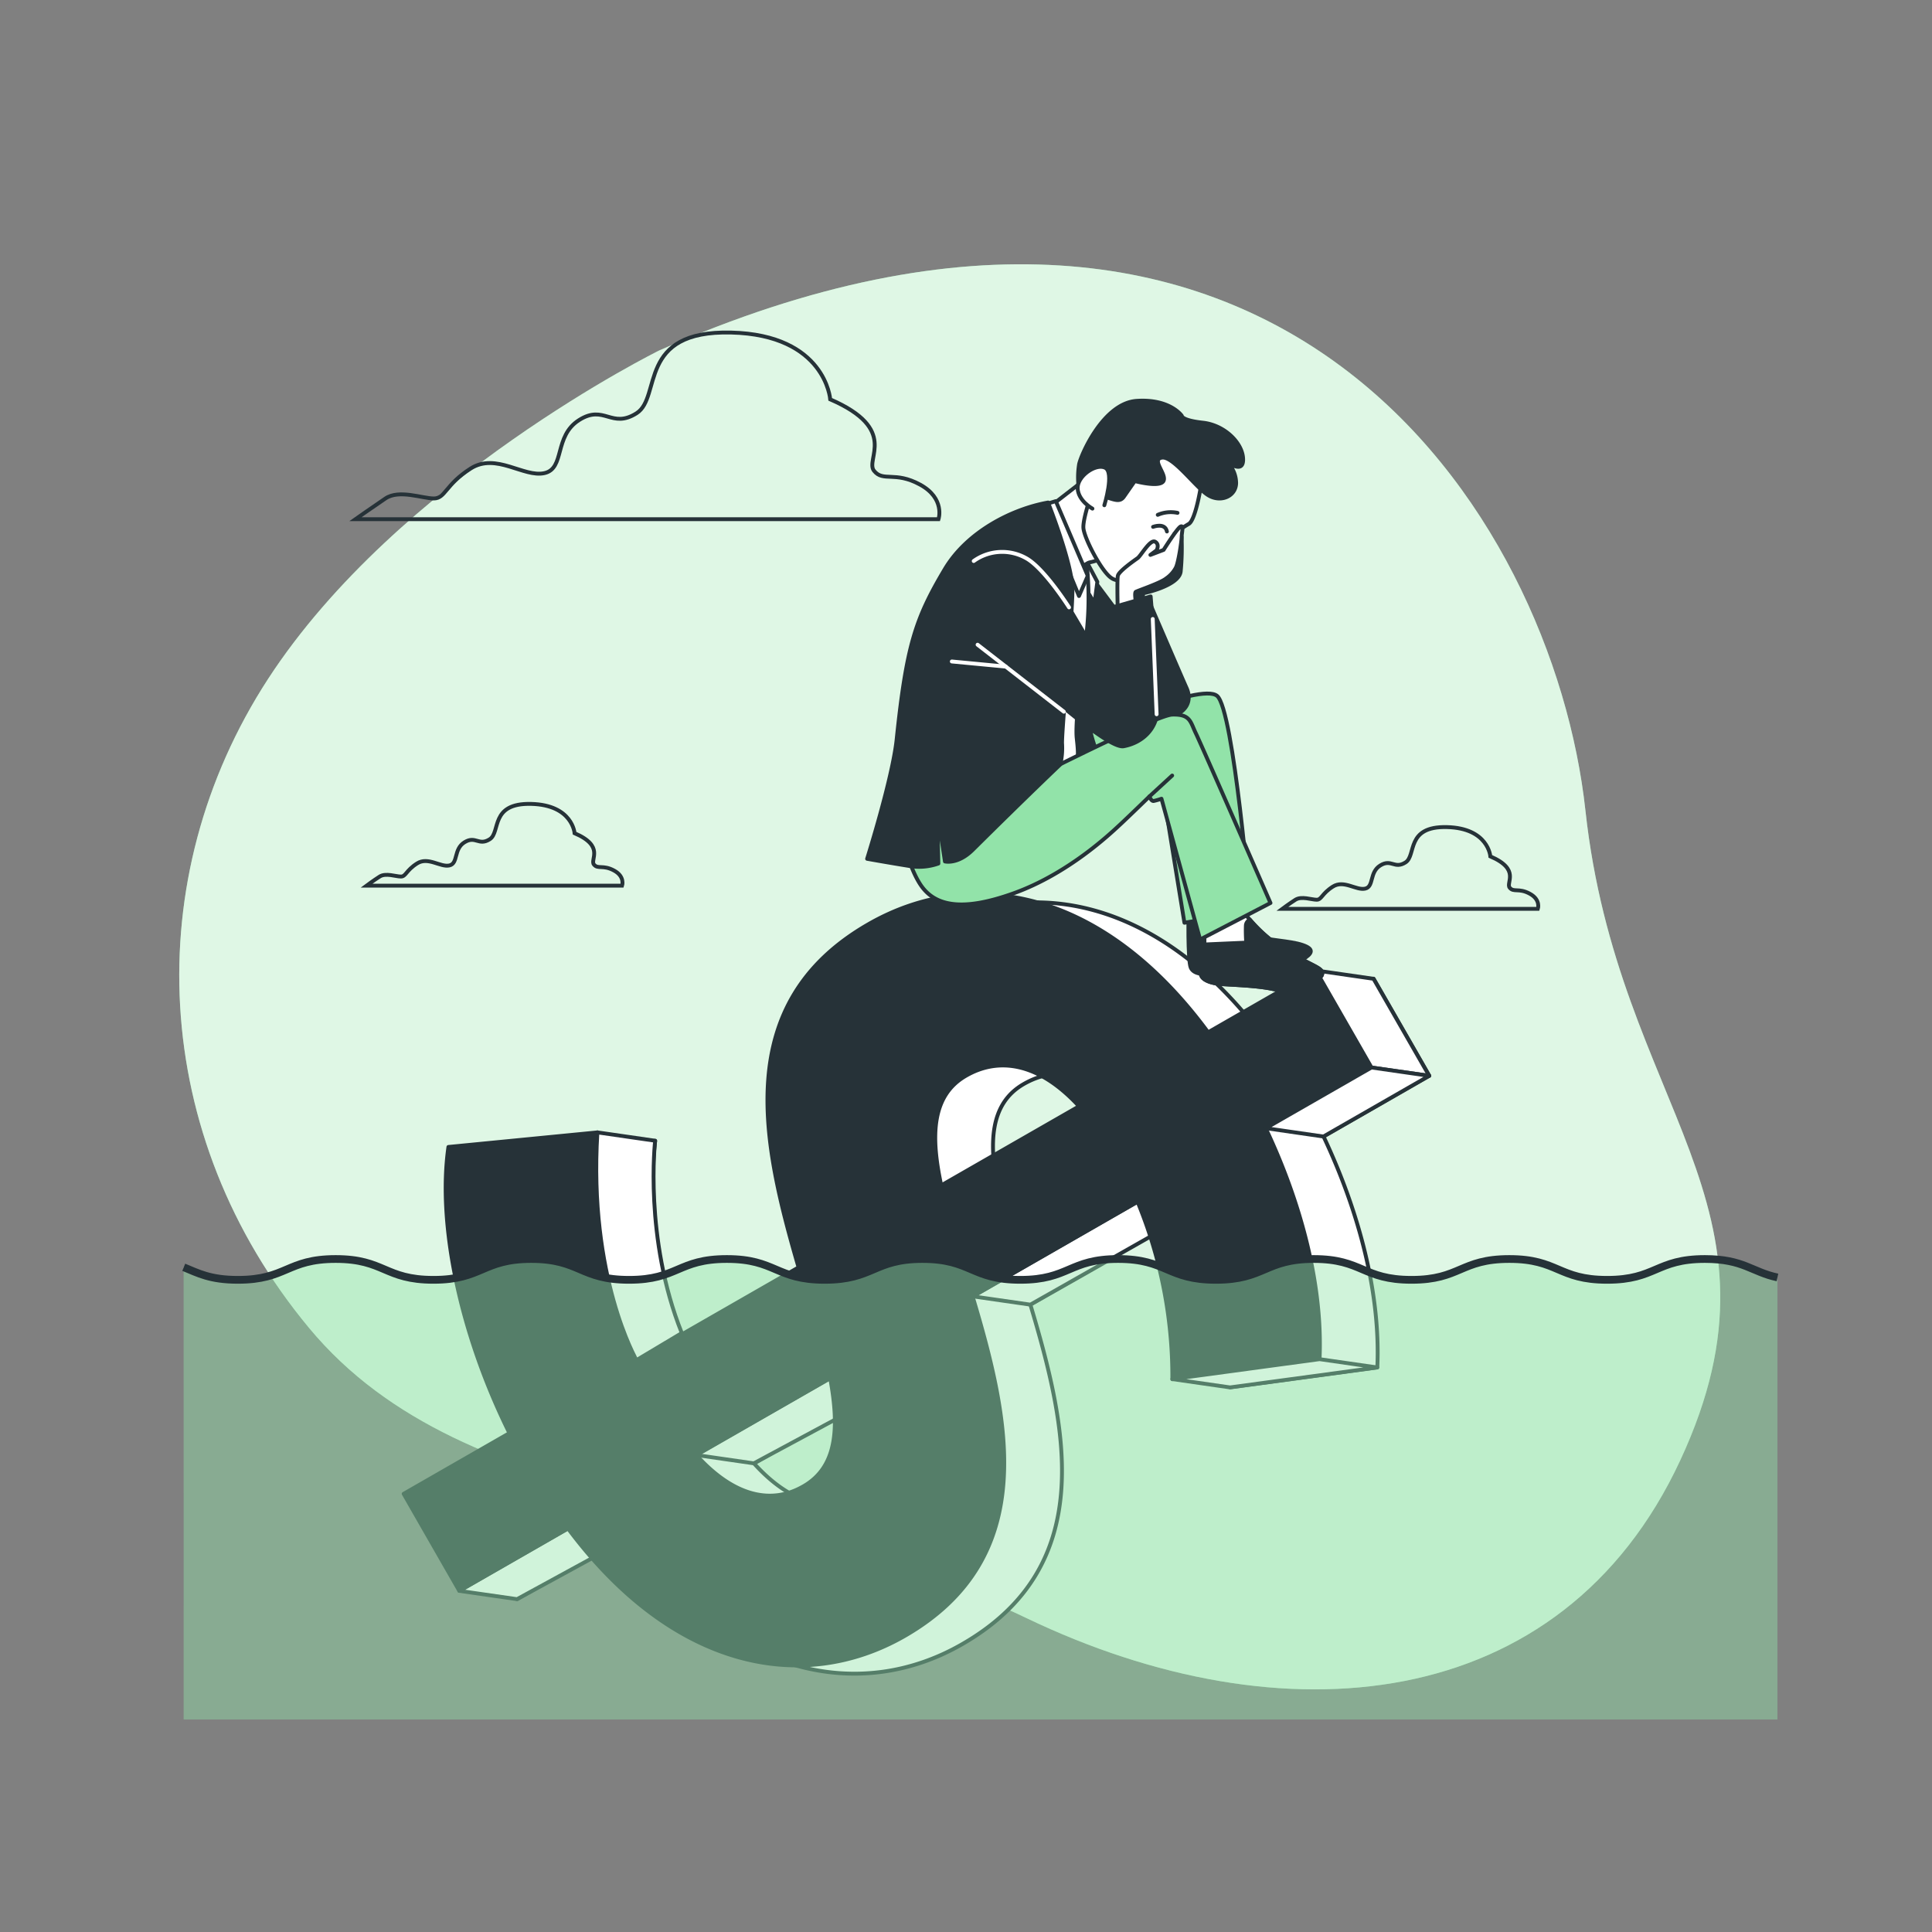<svg xmlns="http://www.w3.org/2000/svg" viewBox="0 0 500 500"><rect x="0" y="0" width="500" height="500" fill="#808080" stroke="none"/><g id="freepik--background-simple--inject-1"><path d="M170.61,90.7s-67.64,33.35-101.23,85S38.74,294,80,343.69s119.78,43.46,185.65,75.07,138.39,25.45,169.2-40.83-16.17-91.28-24.54-168.15S330.34,20.09,170.61,90.7Z" style="fill:#92E3A9"></path><path d="M170.61,90.7s-67.64,33.35-101.23,85S38.74,294,80,343.69s119.78,43.46,185.65,75.07,138.39,25.45,169.2-40.83-16.17-91.28-24.54-168.15S330.34,20.09,170.61,90.7Z" style="fill:#fff;opacity:0.7"></path></g><g id="freepik--Money--inject-1"><path d="M161.93,397.72l-28.12,16.14L119.4,388.75,146.77,373C134,347.32,128.11,319,131,299l38.56-3.76c-2.09,17.88,1.51,39.86,10.12,58.95l41.94-24.07c-9.21-31.76-17.78-68.24,18.13-88.84,26.62-15.27,60.57-9,87.86,28l27.87-16,14.41,25.11-27.37,15.71c9.3,19.7,14.79,40.91,13.93,59.77l-38.1,5.16a118.48,118.48,0,0,0-9-45.91l-42.7,24.49c9.47,31.62,17.75,67.59-17.66,87.91C222.88,440.54,189.33,434.42,161.93,397.72Zm60.86-10.87c8.79-5.05,9.38-15.07,7-28l-34.65,19.89C205.05,389.68,214.75,391.46,222.79,386.85Zm35.74-77.93,35.66-20.46c-10.65-11.58-21-12.67-29.24-7.92C256.16,285.58,255.71,295.86,258.53,308.92Z" style="fill:#fff;stroke:#263238;stroke-linecap:round;stroke-linejoin:round"></path><polygon points="118.86 411.71 133.81 413.86 164.5 397.1 146.99 395.57 118.86 411.71" style="fill:#fff;stroke:#263238;stroke-linecap:round;stroke-linejoin:round"></polygon><polygon points="195.09 378.71 180.14 376.55 214.8 356.67 227.54 361.25 195.09 378.71" style="fill:#fff;stroke:#263238;stroke-linecap:round;stroke-linejoin:round"></polygon><polygon points="251.72 335.49 266.66 337.64 305.78 315.45 299.27 307.23 294.41 310.99 251.72 335.49" style="fill:#fff;stroke:#263238;stroke-linecap:round;stroke-linejoin:round"></polygon><path d="M147,395.57l-28.13,16.14-14.4-25.11,27.37-15.71c-12.76-25.73-18.66-54.05-15.79-74.06l38.57-3.77c-2.09,17.89,1.5,39.86,10.12,59L206.67,328c-9.21-31.76-17.79-68.24,18.13-88.84,26.62-15.28,60.57-9.05,87.86,28l27.87-16,14.41,25.12L327.57,292c9.3,19.7,14.79,40.92,13.93,59.78l-38.1,5.16a118.35,118.35,0,0,0-9-45.92l-42.69,24.5c9.46,31.62,17.75,67.59-17.66,87.91C207.94,438.38,174.39,432.26,147,395.57Zm60.86-10.88c8.79-5,9.38-15.06,7-28l-34.66,19.88C190.11,387.53,199.81,389.31,207.85,384.69Zm35.74-77.92,35.66-20.46c-10.65-11.58-21-12.68-29.25-7.92C241.21,283.43,240.77,293.7,243.59,306.77Z" style="fill:#263238;stroke:#263238;stroke-linecap:round;stroke-linejoin:round"></path><polygon points="340.53 251.15 355.47 253.31 369.88 278.42 354.94 276.27 340.53 251.15" style="fill:#fff;stroke:#263238;stroke-linecap:round;stroke-linejoin:round"></polygon><polygon points="342.51 294.13 327.57 291.97 354.94 276.27 369.88 278.42 342.51 294.13" style="fill:#fff;stroke:#263238;stroke-linecap:round;stroke-linejoin:round"></polygon><polygon points="303.4 356.91 318.34 359.06 356.44 353.9 341.5 351.75 303.4 356.91" style="fill:#fff;stroke:#263238;stroke-linecap:round;stroke-linejoin:round"></polygon><path d="M154.61,293.06l14.94,2.16s-2.93,25.28,6.9,49.77l-11.72,7S152.26,330.57,154.61,293.06Z" style="fill:#fff;stroke:#263238;stroke-linecap:round;stroke-linejoin:round"></path></g><g id="freepik--Clouds--inject-1"><path d="M158.92,225.3c-2.87-1.57-4.18-.27-5.22-1.57s2.87-4.71-5-8.1c0,0-.52-7.32-11.24-7.58s-7.84,7.31-10.71,9.14-3.66-1-6.54.79-1.57,5.49-3.92,6-5.49-2.35-8.36-.52-2.87,3.39-4.18,3.39-3.92-1-5.49,0-3.4,2.36-3.4,2.36H161S161.8,226.86,158.92,225.3Z" style="fill:none;stroke:#263238;stroke-miterlimit:10"></path><path d="M395.92,231.3c-2.87-1.57-4.18-.27-5.22-1.57s2.87-4.71-5-8.1c0,0-.52-7.32-11.24-7.58s-7.84,7.31-10.71,9.14-3.66-1-6.54.79-1.57,5.49-3.92,6-5.49-2.35-8.36-.52-2.88,3.39-4.18,3.39-3.92-1-5.49,0-3.4,2.36-3.4,2.36H398S398.8,232.86,395.92,231.3Z" style="fill:none;stroke:#263238;stroke-miterlimit:10"></path><path d="M238.12,125.42c-6.56-3.58-9.55-.6-11.93-3.58s6.56-10.74-11.33-18.49c0,0-1.2-16.7-25.65-17.29s-17.89,16.69-24.45,20.87-8.35-2.39-14.91,1.79-3.58,12.52-8.95,13.72-12.52-5.37-19.08-1.2-6.56,7.76-9.54,7.76-9-2.39-12.53,0S92,134.36,92,134.36H242.89S244.68,129,238.12,125.42Z" style="fill:none;stroke:#263238;stroke-miterlimit:10"></path></g><g id="freepik--Water--inject-1"><g style="opacity:0.43"><path d="M460,445V330.6c-6.67-1.42-8.78-4.77-18.77-4.77-12.65,0-12.65,5.39-25.31,5.39s-12.65-5.39-25.31-5.39-12.66,5.39-25.31,5.39-12.66-5.39-25.31-5.39-12.66,5.39-25.31,5.39-12.66-5.39-25.32-5.39-12.65,5.39-25.31,5.39-12.66-5.39-25.31-5.39-12.66,5.39-25.31,5.39-12.66-5.39-25.32-5.39-12.65,5.39-25.31,5.39-12.66-5.39-25.31-5.39-12.66,5.39-25.31,5.39-12.66-5.39-25.31-5.39-12.66,5.39-25.31,5.39c-7.2,0-10.31-1.75-14-3.25V445Z" style="fill:#92E3A9"></path><path d="M460,445V330.6c-6.67-1.42-8.78-4.77-18.77-4.77-12.65,0-12.65,5.39-25.31,5.39s-12.65-5.39-25.31-5.39-12.66,5.39-25.31,5.39-12.66-5.39-25.31-5.39-12.66,5.39-25.31,5.39-12.66-5.39-25.32-5.39-12.65,5.39-25.31,5.39-12.66-5.39-25.31-5.39-12.66,5.39-25.31,5.39-12.66-5.39-25.32-5.39-12.65,5.39-25.31,5.39-12.66-5.39-25.31-5.39-12.66,5.39-25.31,5.39-12.66-5.39-25.31-5.39-12.66,5.39-25.31,5.39c-7.2,0-10.31-1.75-14-3.25V445Z" style="fill:#92E3A9"></path></g><path d="M460,330.6c-6.67-1.42-8.78-4.77-18.77-4.77-12.65,0-12.65,5.39-25.31,5.39s-12.65-5.39-25.31-5.39-12.66,5.39-25.31,5.39-12.66-5.39-25.31-5.39-12.66,5.39-25.31,5.39-12.66-5.39-25.32-5.39-12.65,5.39-25.31,5.39-12.66-5.39-25.31-5.39-12.66,5.39-25.31,5.39-12.66-5.39-25.32-5.39-12.65,5.39-25.31,5.39-12.66-5.39-25.31-5.39-12.66,5.39-25.31,5.39-12.66-5.39-25.31-5.39-12.66,5.39-25.31,5.39c-7.2,0-10.31-1.75-14-3.25" style="fill:none;stroke:#263238;stroke-miterlimit:10;stroke-width:2px"></path></g><g id="freepik--Character--inject-1"><path d="M279.66,145.62s22.15,29.25,23.63,32.71-2,6.65-3.75,7.83-5.83,1.05-9.48-1.74-18.38-21-18.38-21-1.59-12,.59-15.86S277.22,143.19,279.66,145.62Z" style="fill:#263238;stroke:#263238;stroke-linecap:round;stroke-linejoin:round"></path><path d="M307.57,235.65s-.22,12.86.59,14.77,4,1.8,5.53,1.53,6.05-2,7.68-1.84,13.11-.22,15.8-1.84c2.35-1.43,3.17-2.61-.09-3.72s-9.06-1.17-12.33-2.37c-2.93-1.07-7.23-7.17-7.23-7.17Z" style="fill:#263238;stroke:#263238;stroke-linecap:round;stroke-linejoin:round"></path><path d="M281.49,189.76s29.2-13.24,33.5-9.66,8.61,55.65,8.61,55.65l-17.07,3.06-6.85-42s-19.09,22.41-29.53,27.95-14.48,6-23.63-.34-3.69-16.73-3.69-16.73Z" style="fill:#92E3A9;stroke:#263238;stroke-linecap:round;stroke-linejoin:round"></path><path d="M275.88,146.87s4.26,32.84,5.88,40.56,4.06,11.17,4.06,11.17-8.34,2-11.77,3.25-6.05,2-6.05,2a82.32,82.32,0,0,0,1.57-16.75C269.6,177,275.88,146.87,275.88,146.87Z" style="fill:#263238;stroke:#263238;stroke-linecap:round;stroke-linejoin:round"></path><path d="M295.75,157l.07-3.44s9.27-1.89,9.74-5.64a64.65,64.65,0,0,0,.23-9s-4.35,7.64-6.82,9.23-4.59-.09-6.65,3.71a9.2,9.2,0,0,0-1.07,6.83l-2.64,1.84s6.8,20.06,7.42,22.24.53,4.25,5.81,3.08,6.76-4.42,5.24-7.81-9.37-21.65-9.37-21.65Z" style="fill:#263238;stroke:#263238;stroke-linecap:round;stroke-linejoin:round"></path><polygon points="280.52 144.03 283.99 150.57 283.27 156.14 277.54 146.57 280.52 144.03" style="fill:#fff;stroke:#263238;stroke-linecap:round;stroke-linejoin:round"></polygon><path d="M281.51,149a82.43,82.43,0,0,1-.53,16.69c-1.24,9.1-2.75,21.4-2.33,25.33s.92,7.82-2.5,9.74-27.87,12.61-35.82,14.61-7.55-3.8-7.9-5.75,1.76-30.1,9-45.72c0,0,6.92-17.28,15.18-23.92s15.15-5,19.86-2.7S281.51,149,281.51,149Z" style="fill:#fff;stroke:#263238;stroke-linecap:round;stroke-linejoin:round"></path><path d="M280.9,124l-8.84,6.85,5.7,17.74s3.15-2.85,4.26-3.05,4.35-1.24,4.35-1.24,4.54-16.83,3.74-21.26S280.9,124,280.9,124Z" style="fill:#fff;stroke:#263238;stroke-linecap:round;stroke-linejoin:round"></path><polygon points="273.24 129.69 281.51 149.03 279.24 154.25 269.55 130.81 273.24 129.69" style="fill:#fff;stroke:#263238;stroke-linecap:round;stroke-linejoin:round"></polygon><path d="M311.65,239.27S312,249,311,251.05s1.53,3.39,5.23,3.64,9.23.41,13.27,1.28,12-1.92,12.62-3.63-1.72-2-8.1-5.64a39.78,39.78,0,0,1-11.64-10,38.1,38.1,0,0,1-2.41-3.23Z" style="fill:#fff;stroke:#263238;stroke-linecap:round;stroke-linejoin:round"></path><path d="M334,246.7a39.43,39.43,0,0,1-10.5-8.67,1.7,1.7,0,0,0-1.07,1.59c-.08,2.07.09,4.33.09,4.33l-10.84.48c0,2.69-.19,5.62-.7,6.62-1,2,1.53,3.39,5.23,3.64s9.23.41,13.27,1.28,12-1.92,12.62-3.63S340.41,250.36,334,246.7Z" style="fill:#263238;stroke:#263238;stroke-linecap:round;stroke-linejoin:round"></path><path d="M233.41,215.09s1.28,8.46,4.76,13.79,10.23,7.32,24.2,2.29,24.74-15.19,27.48-17.74,7.62-7.31,7.62-7.31.46,1.29,1.12,1.17a17.43,17.43,0,0,0,2-.58l10,36.43,18.21-9.45s-17.87-40.95-19.31-43.9-1.36-5-6.13-4.85S256.63,206.81,253.87,208s-7.25-2.13-11.68-1.34S233.45,212.79,233.41,215.09Z" style="fill:#92E3A9;stroke:#263238;stroke-linecap:round;stroke-linejoin:round"></path><line x1="297.47" y1="206.12" x2="303.36" y2="200.71" style="fill:#fff;stroke:#263238;stroke-linecap:round;stroke-linejoin:round"></line><path d="M271.24,130.05s6.27,15.81,6.31,22.44-2.74,35.73-2.69,39.84a18.69,18.69,0,0,1-.44,5.5s-8.57,8.12-22.67,22.11c-3.9,3.86-7.2,3-7.2,3l-2-13.16.3,13.7a15,15,0,0,1-7.8.59c-4.71-.75-10.64-1.81-10.64-1.81s6.61-21,7.64-30.87c2.53-24.23,4.83-31.26,12.44-44.05C250.18,137.73,261.71,131.76,271.24,130.05Z" style="fill:#263238;stroke:#263238;stroke-linecap:round;stroke-linejoin:round"></path><path d="M310.76,126s-1.36,8.63-3.12,9.6a27.39,27.39,0,0,0-3.73,2.6l-1.24,5.71-4.69.84s-1.79,2.58-3.93,3.29-3.93,3.29-6.51,1.49-7-10.36-7.16-12.92,2.44-9.8,2.44-9.8A17.44,17.44,0,0,1,290,120c5.29-2.89,7.09-5.47,14.31-4.83S310.76,126,310.76,126Z" style="fill:#fff;stroke:#263238;stroke-linecap:round;stroke-linejoin:round"></path><path d="M304.74,132.73a8.46,8.46,0,0,0-5.11.51" style="fill:none;stroke:#263238;stroke-linecap:round;stroke-linejoin:round"></path><path d="M298.41,136.35s3.11-1.19,3.59,1.2" style="fill:none;stroke:#263238;stroke-linecap:round;stroke-linejoin:round"></path><path d="M287,125.05s-2.68,3.06-.63,3.66,3.46,1.32,4.49-.16l2.82-4.05s6.45,1.75,7.42,0-3.26-5.55-.44-6.06,8.39,7.21,11.71,9.52,7.53.59,7.54-3a7.72,7.72,0,0,0-2.63-5.66s4.54,3.7,4.44-.48-4.81-8.82-10.41-9.43-5.46-1.79-5.46-1.79-3.06-4.44-11.67-3.86-14.39,13.89-14.91,16.4a21.16,21.16,0,0,0,.14,7.56S283.17,121.54,287,125.05Z" style="fill:#263238;stroke:#263238;stroke-linecap:round;stroke-linejoin:round"></path><path d="M285.8,130.76s2.66-8.55.19-9.72-7.34,2.28-7.09,5.47,3.82,5.12,3.82,5.12" style="fill:#fff;stroke:#263238;stroke-linecap:round;stroke-linejoin:round"></path><path d="M289.3,159.31s-.26-9.11,0-10.3,4.32-4,5.13-4.58,3.24-4.93,4.5-4.24.4,2.22.4,2.22l-1.61,1.2,3.42-1.3s3.56-5.67,4.41-6.05.28,1.55.26,2.7-.85,6.79-1.53,8a7.87,7.87,0,0,1-2.49,2.74c-1.39,1.16-7.22,3.12-7.84,3.46s.59,5.85.59,5.85Z" style="fill:#fff;stroke:#263238;stroke-linecap:round;stroke-linejoin:round"></path><path d="M254.81,167.32s4.55,2.39,6.38,3.66,24.94,23,29.6,22.15,8.61-4.29,8.8-9.59-1.8-29.19-1.8-29.19l-10.66,3.06-1,16s-11.61-20.11-13.72-22.94-4.69-8.31-11.49-6.63a7.85,7.85,0,0,0-6.34,8" style="fill:#263238;stroke:#263238;stroke-linecap:round;stroke-linejoin:round"></path><line x1="275.33" y1="184.19" x2="253" y2="166.85" style="fill:none;stroke:#fff;stroke-linecap:round;stroke-linejoin:round"></line><line x1="260.33" y1="172.52" x2="246.33" y2="171.19" style="fill:none;stroke:#fff;stroke-linecap:round;stroke-linejoin:round"></line><path d="M276.67,157.19s-6.34-10-11-12.67a12.64,12.64,0,0,0-13.67.67" style="fill:none;stroke:#fff;stroke-linecap:round;stroke-linejoin:round"></path><line x1="298.33" y1="160.19" x2="299.33" y2="184.85" style="fill:none;stroke:#fff;stroke-linecap:round;stroke-linejoin:round"></line><path d="M274.42,197.83s-3.25-.57-11.18,3.15a89.78,89.78,0,0,0-14.72,8.94" style="fill:none"></path></g></svg>
